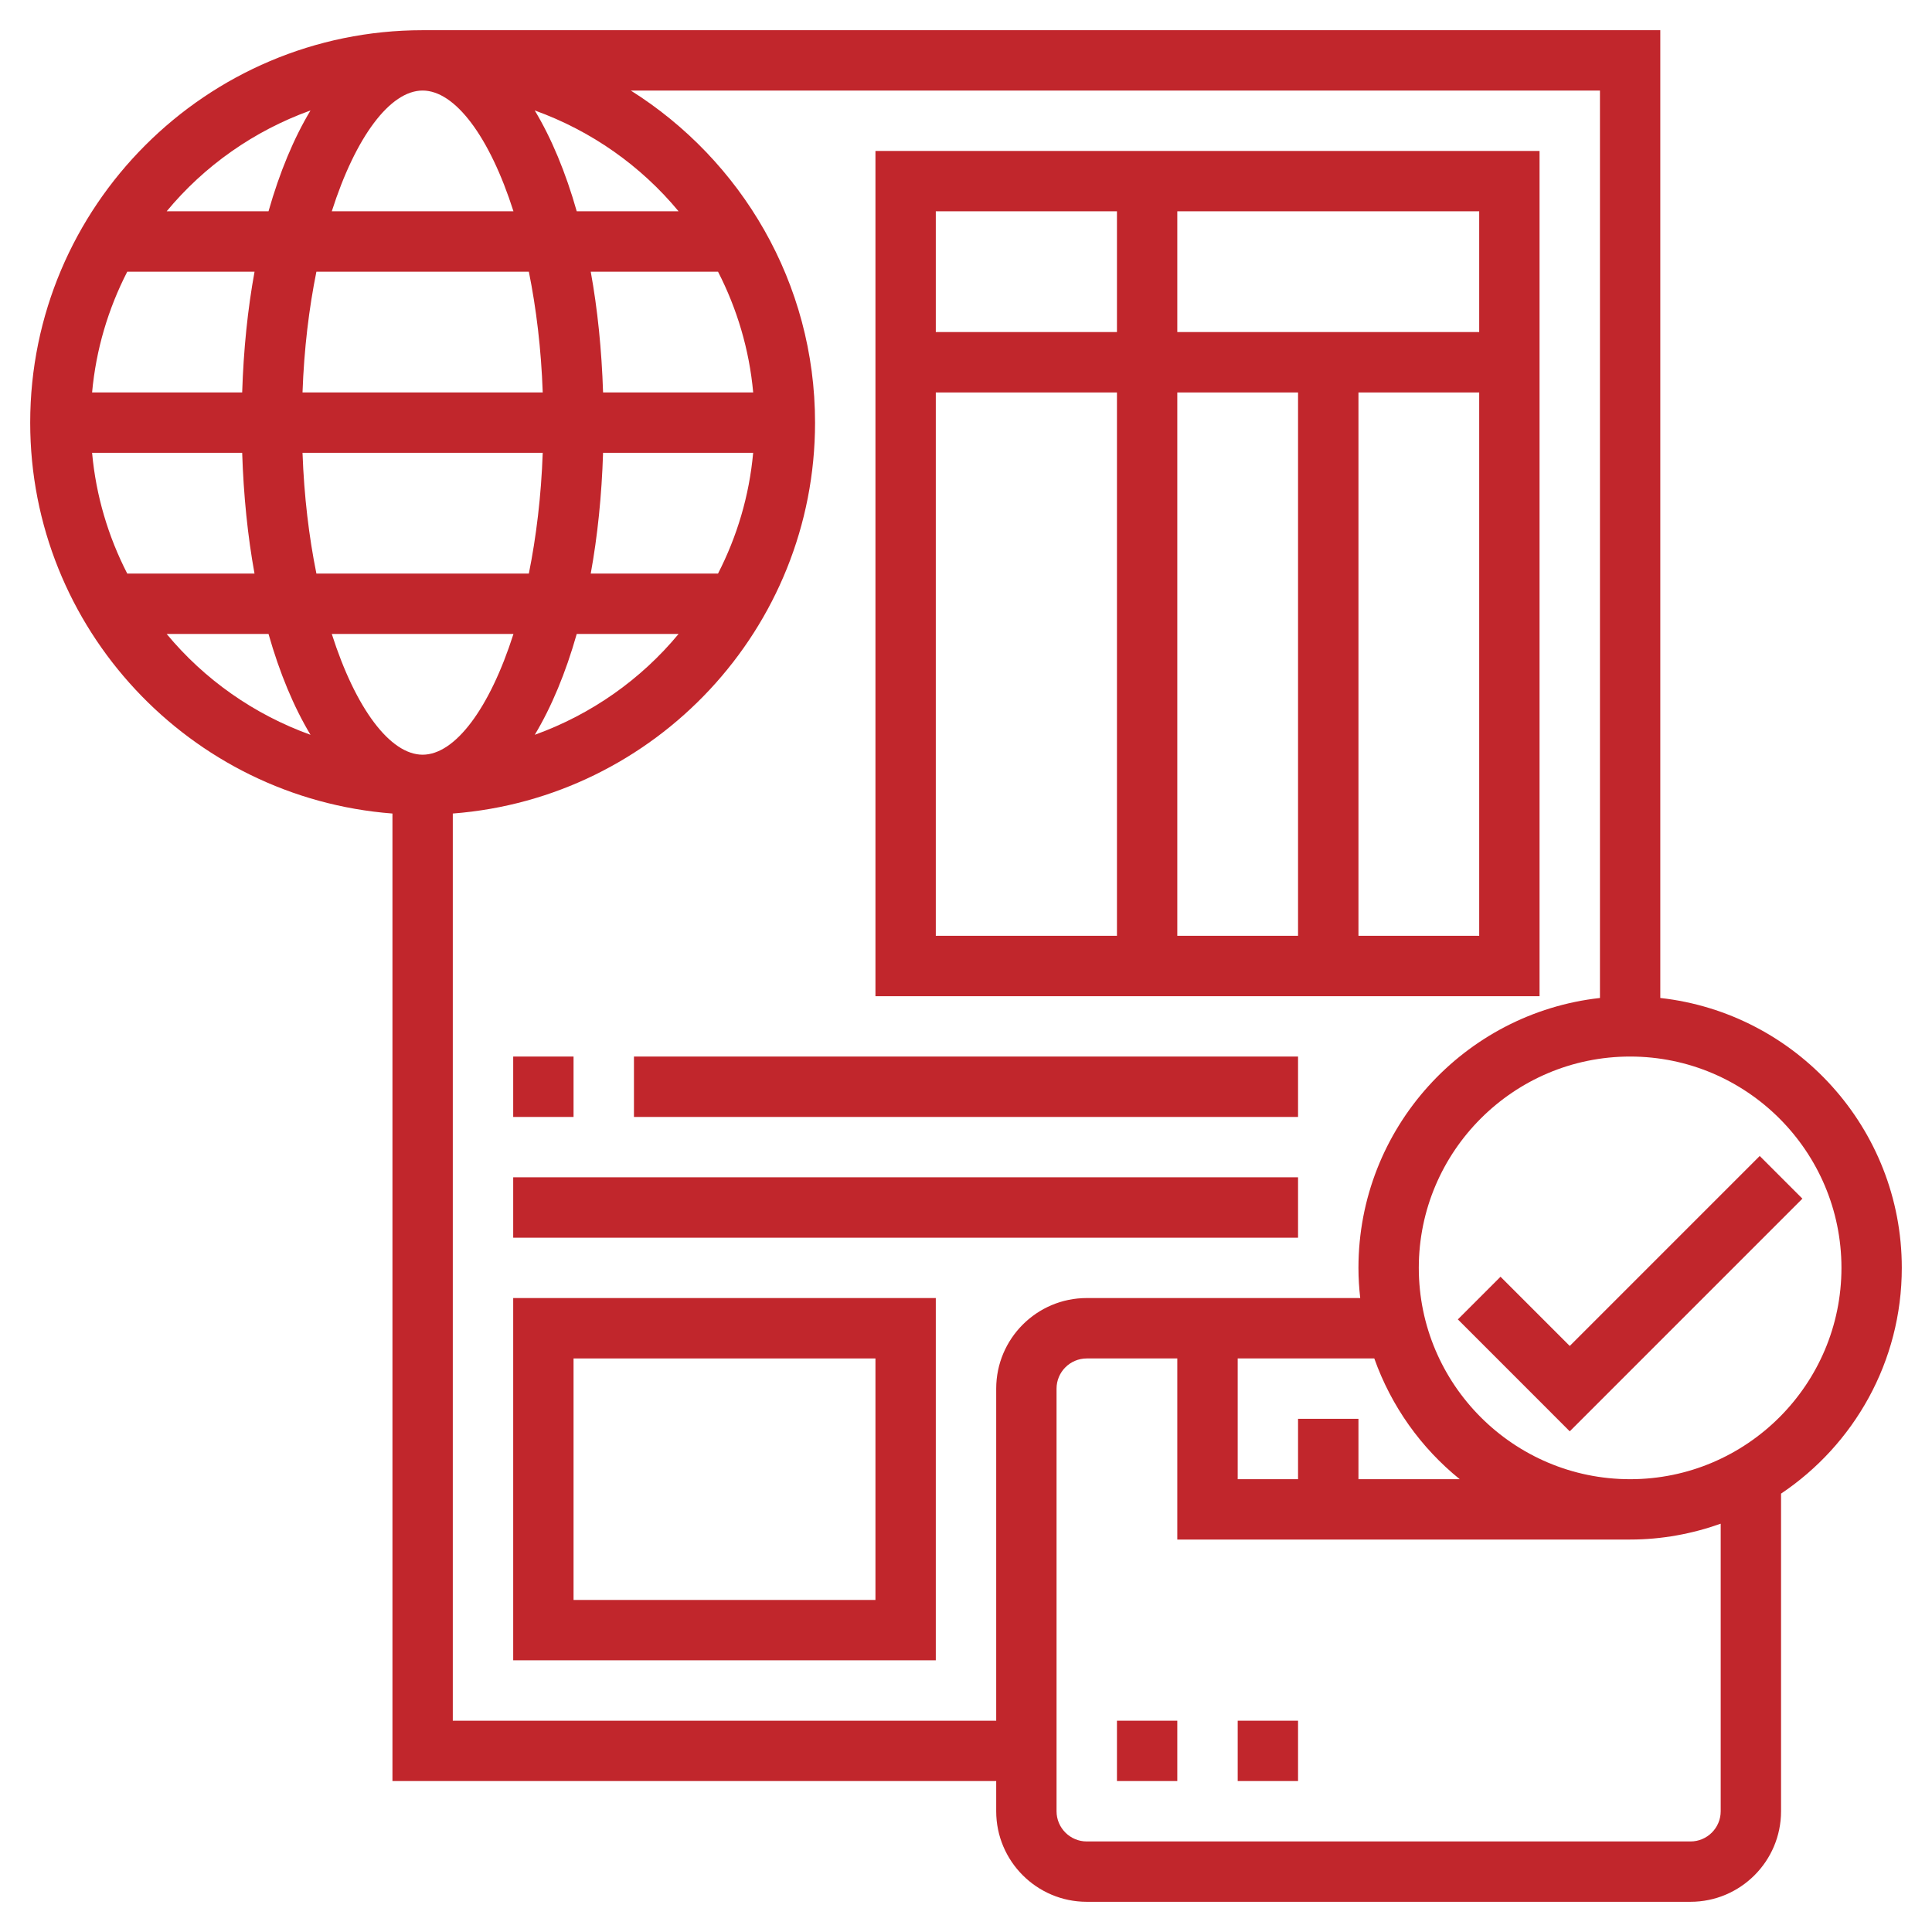 <svg width="60" height="60" viewBox="0 0 60 60" fill="none" xmlns="http://www.w3.org/2000/svg">
<path d="M34.688 53.438H36.562V55.312H34.688V53.438Z" fill="#C1262C"/>
<path d="M38.438 53.438H40.312V55.312H38.438V53.438Z" fill="#C1262C"/>
<path d="M46.6 39.65L45.275 40.975L48.75 44.451L55.975 37.225L54.65 35.9L48.75 41.8L46.6 39.65Z" fill="#C1262C"/>
<path d="M47.812 4.688H27.188V30.938H47.812V4.688ZM45.938 10.312H36.562V6.562H45.938V10.312ZM40.312 12.188V29.062H36.562V12.188H40.312ZM34.688 6.562V10.312H29.062V6.562H34.688ZM29.062 12.188H34.688V29.062H29.062V12.188ZM42.188 29.062V12.188H45.938V29.062H42.188Z" fill="#C1262C"/>
<path d="M15.938 51.562H29.062V40.312H15.938V51.562ZM17.812 42.188H27.188V49.688H17.812V42.188Z" fill="#C1262C"/>
<path d="M15.938 32.812H17.812V34.688H15.938V32.812Z" fill="#C1262C"/>
<path d="M19.688 32.812H40.312V34.688H19.688V32.812Z" fill="#C1262C"/>
<path d="M15.938 36.562H40.312V38.438H15.938V36.562Z" fill="#C1262C"/>
<path d="M59.062 39.375C59.062 35.039 55.775 31.461 51.562 30.993V0.938H13.125C6.405 0.938 0.938 6.405 0.938 13.125C0.938 19.528 5.905 24.783 12.188 25.265V55.312H30.938V56.25C30.938 57.801 32.199 59.062 33.75 59.062H52.5C54.051 59.062 55.312 57.801 55.312 56.25V46.386C57.572 44.871 59.062 42.294 59.062 39.375ZM57.188 39.375C57.188 42.993 54.244 45.938 50.625 45.938C47.006 45.938 44.062 42.993 44.062 39.375C44.062 35.757 47.006 32.812 50.625 32.812C54.244 32.812 57.188 35.757 57.188 39.375ZM40.312 44.062V45.938H38.438V42.188H42.68C43.207 43.672 44.131 44.966 45.334 45.938H42.188V44.062H40.312ZM10.304 19.688H15.946C15.206 22.006 14.132 23.438 13.125 23.438C12.118 23.438 11.044 22.006 10.304 19.688ZM2.86 14.062H7.521C7.564 15.393 7.693 16.653 7.904 17.812H3.951C3.364 16.668 2.981 15.403 2.86 14.062ZM7.521 12.188H2.86C2.982 10.847 3.364 9.582 3.952 8.438H7.905C7.693 9.597 7.563 10.857 7.521 12.188ZM9.826 8.438H16.424C16.653 9.571 16.807 10.831 16.855 12.188H9.395C9.443 10.831 9.597 9.571 9.826 8.438ZM9.395 14.062H16.855C16.807 15.419 16.652 16.679 16.424 17.812H9.826C9.597 16.679 9.443 15.419 9.395 14.062ZM17.911 19.688H21.074C19.906 21.1 18.364 22.187 16.608 22.82C17.125 21.958 17.566 20.902 17.911 19.688ZM22.299 17.812H18.346C18.557 16.653 18.687 15.393 18.729 14.062H23.39C23.269 15.403 22.886 16.668 22.299 17.812ZM18.729 12.188C18.686 10.857 18.557 9.597 18.346 8.438H22.299C22.886 9.582 23.269 10.847 23.391 12.188H18.729ZM17.911 6.562C17.566 5.348 17.125 4.292 16.607 3.43C18.364 4.063 19.905 5.15 21.074 6.562H17.911ZM15.946 6.562H10.304C11.044 4.244 12.117 2.812 13.125 2.812C14.133 2.812 15.206 4.244 15.946 6.562ZM9.643 3.43C9.125 4.292 8.684 5.348 8.339 6.562H5.176C6.345 5.15 7.886 4.063 9.643 3.43ZM5.176 19.688H8.339C8.684 20.902 9.125 21.958 9.643 22.82C7.886 22.187 6.345 21.1 5.176 19.688ZM14.062 53.438V25.265C20.345 24.783 25.312 19.528 25.312 13.125C25.312 8.782 23.021 4.972 19.59 2.812H49.688V30.993C45.475 31.461 42.188 35.039 42.188 39.375C42.188 39.692 42.208 40.004 42.243 40.312H33.75C32.199 40.312 30.938 41.574 30.938 43.125V53.438H14.062ZM53.438 56.25C53.438 56.767 53.017 57.188 52.5 57.188H33.75C33.233 57.188 32.812 56.767 32.812 56.25V43.125C32.812 42.608 33.233 42.188 33.75 42.188H36.562V47.812H50.625C51.612 47.812 52.556 47.633 53.438 47.32V56.25Z" fill="#C1262C"/>
</svg>
